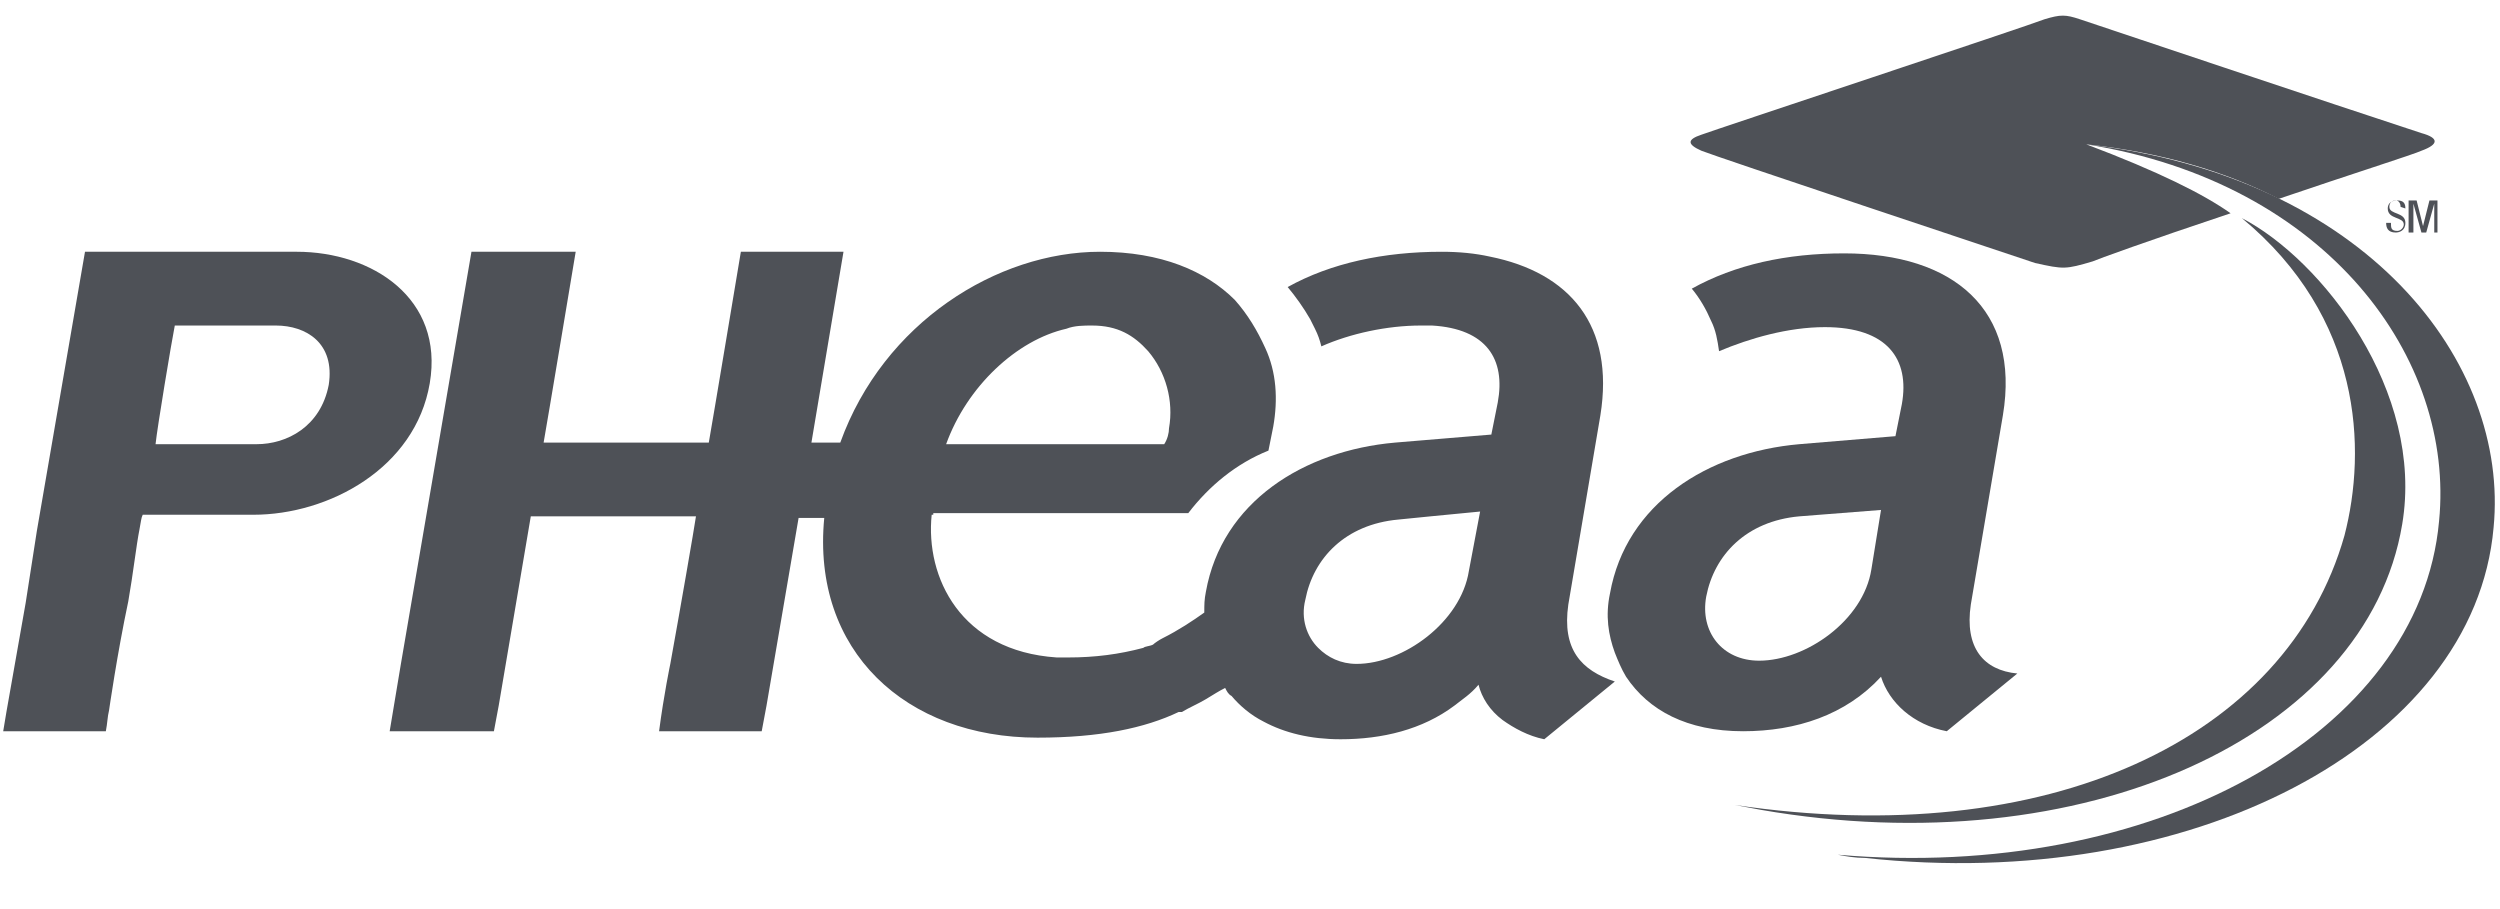 <?xml version="1.0" encoding="utf-8"?>
<!-- Generator: Adobe Illustrator 24.3.0, SVG Export Plug-In . SVG Version: 6.00 Build 0)  -->
<svg version="1.1" id="WordPress" xmlns="http://www.w3.org/2000/svg" xmlns:xlink="http://www.w3.org/1999/xlink" x="0px" y="0px"
	 viewBox="0 0 155.9 56.7" style="enable-background:new 0 0 155.9 56.7;" xml:space="preserve">
<style type="text/css">
	.st0{fill:#4E5157;}
</style>
<g>
	<g id="BG">
	</g>
	<path class="st0" d="M130.1,9c15.1,2.4,23,13.4,22,23.5c-1.2,13.3-17.9,22.5-37.5,20.8c0.5,0.1,1.1,0.2,1.7,0.2
		c20.2,2.2,38-7,39.2-20.6C156.5,22.6,147.6,11,130.1,9z"/>
	<path class="st0" d="M6.8,44.3c0,0,0.5-3.5,1.2-6.8C8.3,35.8,8.5,34,8.7,33c0.1-0.5,0.1-0.7,0.2-0.9c1,0,6.9,0,6.9,0
		c4.7,0,10.1-2.9,11-8.2s-3.6-8.2-8.3-8.2H6.1H5.3l-3,17.4l-0.7,4.5l-1.2,6.8l-0.2,1.2h6.4C6.7,45.1,6.7,44.7,6.8,44.3z M10.9,20.3
		c0.9,0,6.3,0,6.3,0c1.9,0,3.7,1.1,3.3,3.7c-0.5,2.6-2.6,3.7-4.5,3.7c0,0-5.4,0-6.3,0C9.8,26.7,10.7,21.3,10.9,20.3z"/>
	<path class="st0" d="M122.9,37.7l2-11.8c1.1-6.6-3.1-10.1-9.9-10.1c-3.6,0-6.8,0.7-9.5,2.2c0.5,0.6,0.9,1.3,1.2,2
		c0.3,0.6,0.4,1.2,0.5,1.9c1.9-0.8,4.3-1.5,6.6-1.5c3.9,0,5.3,2,4.8,4.8l-0.4,2l-6,0.5c-5.7,0.5-10.8,3.7-11.8,9.3
		c-0.3,1.4-0.1,2.6,0.3,3.7c0.2,0.5,0.4,1,0.7,1.5c1.4,2.1,3.8,3.4,7.3,3.4c3.3,0,6.4-1,8.6-3.4c0.5,1.6,2,3,4.1,3.4l4.4-3.6
		C123.7,41.8,122.5,40.4,122.9,37.7z M116.7,35.5c-0.5,3.2-4.1,5.7-7,5.7c-2.3,0-3.7-1.8-3.3-4c0.5-2.6,2.5-4.7,5.8-5l5.1-0.4
		L116.7,35.5z"/>
	<path class="st0" d="M97.8,37.7l2-11.8c0.9-5.6-1.9-8.9-6.9-9.9c-0.9-0.2-1.9-0.3-3-0.3c-3.6,0-6.9,0.7-9.6,2.2l0,0
		c0.5,0.6,1,1.3,1.4,2c0.1,0.2,0.2,0.4,0.3,0.6c0.2,0.4,0.3,0.7,0.4,1.1c1.8-0.8,4.1-1.3,6.2-1.3c0.3,0,0.5,0,0.7,0
		c3.4,0.2,4.6,2.1,4.1,4.8l-0.4,2l-6,0.5c-5.7,0.5-10.8,3.7-11.8,9.3c-0.1,0.5-0.1,0.8-0.1,1.3c-0.7,0.5-1.6,1.1-2.6,1.6
		c-0.2,0.1-0.5,0.3-0.6,0.4c-0.2,0.1-0.5,0.1-0.6,0.2c-1.5,0.4-3,0.6-4.7,0.6c-0.3,0-0.5,0-0.7,0c-6-0.4-8.2-5-7.8-8.9h0.1V32h0.1
		h3.6h9.6h2.6c1.3-1.7,3-3.1,5-3.9c0.1-0.5,0.2-1,0.3-1.5c0.3-1.7,0.2-3.4-0.5-4.9c-0.5-1.1-1.1-2.1-1.9-3c-1.8-1.8-4.6-3-8.4-3
		c-6.4,0-13.5,4.4-16.2,11.9h-1.8l2-11.9h-6.4c0,0-1.8,10.8-2,11.9c-1.4,0-8.9,0-10.3,0c0.2-1.1,2-11.9,2-11.9h-6.5L25,41.4
		l-0.7,4.2h6.5c0.1-0.5,0.2-1.1,0.3-1.6c0,0,1.8-10.6,2-11.8c1.4,0,8.9,0,10.3,0c-0.1,0.7-1,5.9-1.6,9.2c0,0-0.4,1.9-0.7,4.2h6.4
		l0.3-1.6l2-11.7h1.6C50.6,40.6,56.5,46,64.7,46c3.9,0,6.7-0.6,8.8-1.6l0,0h0.1c0,0,0,0,0.1,0l0,0c0.5-0.3,1-0.5,1.5-0.8
		s0.8-0.5,1.2-0.7c0.1,0.2,0.2,0.4,0.4,0.5c0.5,0.6,1.2,1.2,2,1.6c1.3,0.7,2.9,1.1,4.8,1.1c2.6,0,5.1-0.6,7.1-2.1
		c0.5-0.4,1-0.7,1.5-1.3c0.2,0.8,0.7,1.6,1.5,2.2c0.7,0.5,1.6,1,2.6,1.2l4.4-3.6C98.6,41.8,97.4,40.5,97.8,37.7z M66.5,20.5
		c0.5-0.2,1.1-0.2,1.6-0.2c1.6,0,2.6,0.6,3.5,1.6c1.1,1.3,1.6,3.1,1.3,4.8c0,0.3-0.1,0.7-0.3,1h-3.1H59.3H59
		C60.3,24.1,63.4,21.2,66.5,20.5z M91.6,35.6c-0.5,3.2-4.1,5.8-7,5.8c-1,0-1.8-0.4-2.4-1c-0.7-0.7-1.1-1.8-0.8-3
		c0.5-2.6,2.5-4.7,5.8-5l2-0.2l3.1-0.3L91.6,35.6z"/>
	<path class="st0" d="M149.7,12.9c0-0.2-0.1-0.4-0.3-0.4s-0.4,0.1-0.4,0.4c0,0.5,1,0.3,1,1c0,0.5-0.4,0.6-0.6,0.6
		c-0.5,0-0.6-0.3-0.6-0.6h0.3c0,0.3,0,0.5,0.4,0.5c0.2,0,0.4-0.2,0.4-0.4c0-0.5-1-0.3-1-1c0-0.2,0.1-0.5,0.6-0.5
		c0.4,0,0.5,0.2,0.5,0.5L149.7,12.9L149.7,12.9z"/>
	<path class="st0" d="M150.2,12.5h0.5l0.4,1.6l0,0l0.4-1.6h0.5v2h-0.2v-1.8l0,0l-0.5,1.8H151l-0.5-1.8l0,0v1.8h-0.3L150.2,12.5
		L150.2,12.5z"/>
	<path class="st0" d="M130.5,16.3c0.2-0.1,3.5-1.3,8.6-3c-1.7-1.2-4.5-2.6-9-4.3c4.7,0.5,8.7,1.7,12,3.4c4.4-1.5,8.5-2.8,8.9-3
		c1.1-0.4,1.1-0.8,0-1.1c-5.2-1.7-20.4-6.8-21.3-7.1c-0.9-0.3-1.2-0.3-2.2,0c-1,0.4-20.6,6.9-21.4,7.2c-0.9,0.3-0.9,0.6,0,1
		c0.7,0.3,19.3,6.5,20.8,7C128.7,16.8,128.8,16.8,130.5,16.3z"/>
	<path class="st0" d="M139.8,13.6c7.5,6.2,7.8,14.4,6.4,19.8c-3.6,12.7-18.5,19.7-38,16.8c0.5,0.1,1.1,0.2,1.6,0.3
		c20.1,3.5,37.8-4.6,40-17.8C151.2,24.4,144.8,16.2,139.8,13.6z"/>
</g>
</svg>
